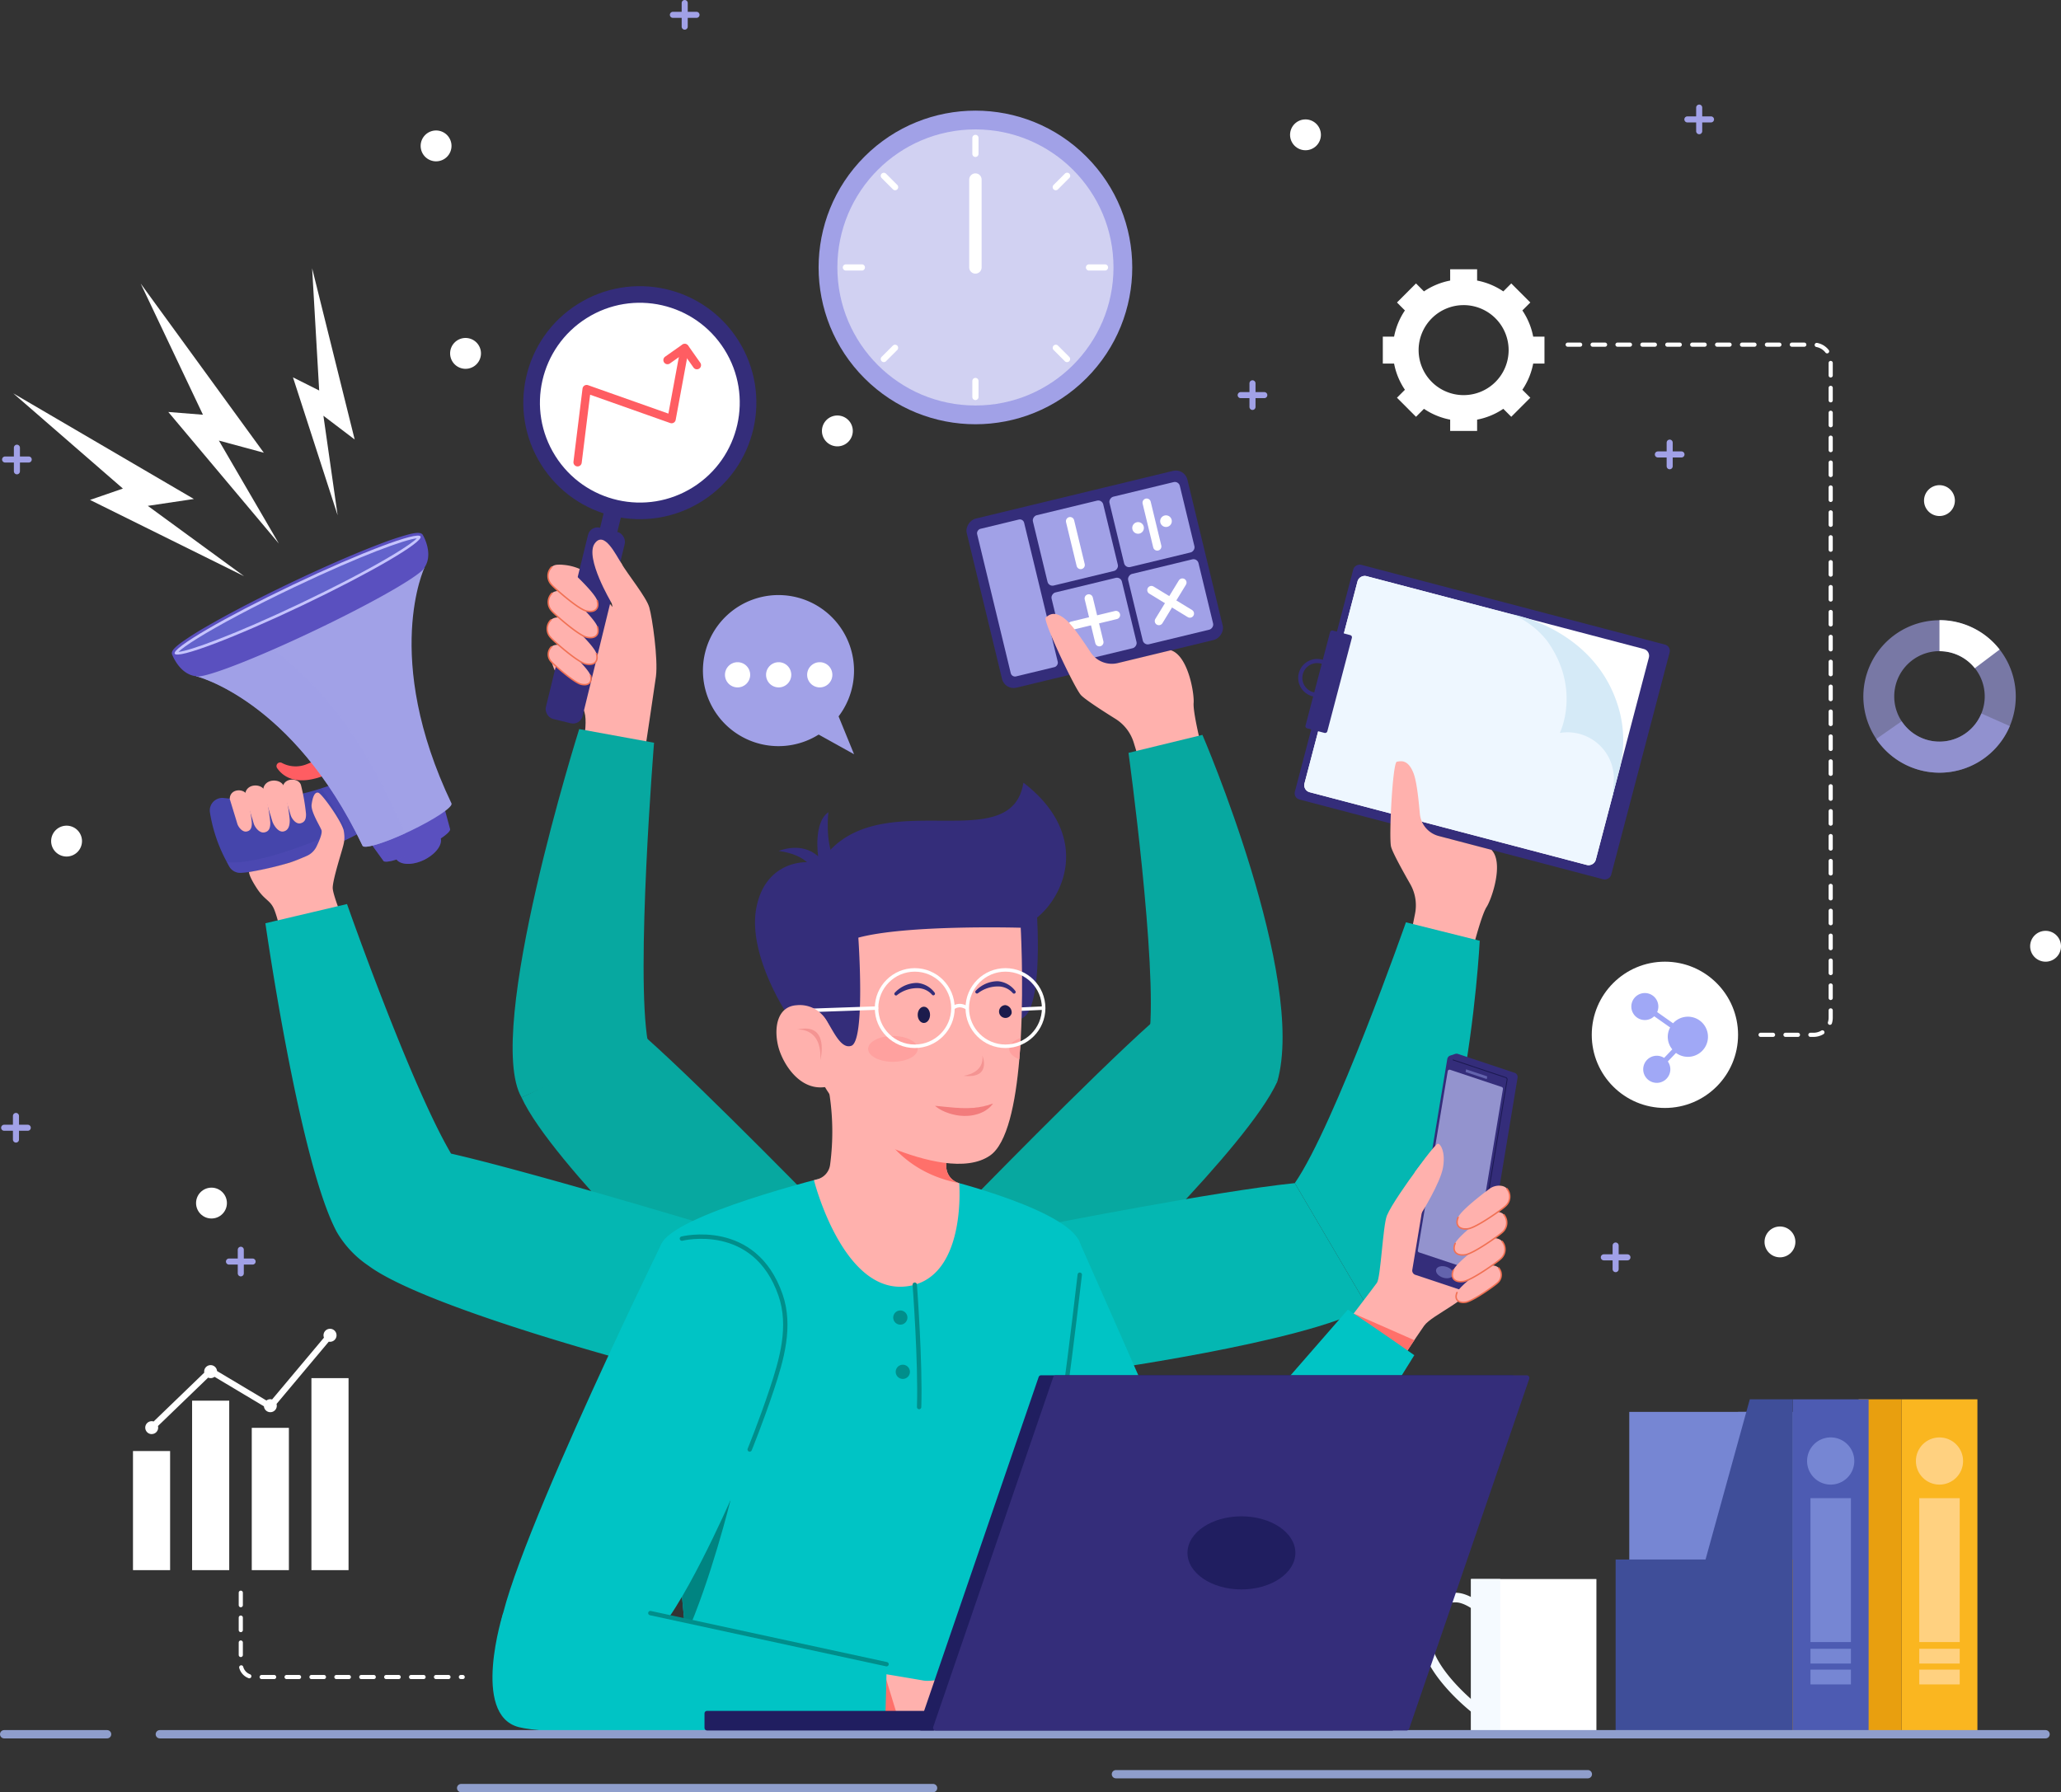 <svg xmlns="http://www.w3.org/2000/svg" width="496.529" height="431.835" viewBox="0 0 496.529 431.835"><rect x="0" y="0" width="496.529" height="431.835" fill="#333333" stroke="none"/><defs><style>.a{fill:#ffb1ad;}.b{fill:#342d7a;}.c,.q{fill:#fff;}.c,.t{stroke:#342d7a;}.ad,.ai,.ak,.al,.aq,.av,.aw,.c,.d,.r,.t{stroke-miterlimit:10;}.c{stroke-width:4px;}.ad,.ai,.ak,.al,.aq,.av,.aw,.d,.f,.r,.t{fill:none;}.d{stroke:#f17154;stroke-width:0.35px;}.ad,.ai,.al,.aq,.av,.aw,.d,.f,.r{stroke-linecap:round;}.e{fill:#07a8a0;}.f{stroke:#ff5d62;stroke-linejoin:round;}.aq,.f,.r{stroke-width:2px;}.g,.h{fill:#5a50bf;}.h,.k{opacity:0.3;}.h,.k,.m{mix-blend-mode:multiply;isolation:isolate;}.i{fill:#4545ab;}.j,.k{fill:#ff5d62;}.l,.m{fill:#a1a1e7;}.m{opacity:0.63;}.n{fill:#c5c3fd;}.o{fill:#6363cc;}.p{fill:#04b7b2;}.ai,.ak,.av,.r{stroke:#fff;}.s{fill:#eef7ff;}.u{fill:#7686d3;}.v{fill:#fab620;}.w{fill:#e89f0f;}.x{fill:#ffd180;}.y{fill:#4d5bb2;}.z{fill:#3f4e99;}.aa{fill:#f5faff;}.ab{fill:#9393ce;}.ac{fill:#6363ad;}.ad{stroke:#1b1951;stroke-width:0.211px;}.ae{fill:#ff706a;}.af{fill:#00c4c5;}.ag{fill:#008481;}.ah{fill:#ff8d71;}.ai,.ak{stroke-width:0.844px;}.aj{fill:#ffa19f;}.al{stroke:#008e8b;stroke-width:1.049px;}.am{fill:#008e8b;}.an{fill:#1c1b4c;}.ao{fill:#f49492;}.ap{fill:#f27c7c;}.aq{stroke:#8f9ecc;}.ar{fill:#201e60;}.as{fill:#d5eaf7;}.at{fill:#d1d1f2;}.au{fill:#a0a8f6;}.av{stroke-dasharray:3;}.aw{stroke:#a1a1e7;stroke-width:1.461px;}</style></defs><g transform="translate(-30.99 -51.715)"><g transform="translate(149.187 112.789)"><g transform="translate(0 0)"><path class="a" d="M151.928,173.94a12.194,12.194,0,0,1,6.545,1.795c1.173.712,3.98,5.721,7.166,9.254s-11.7,15.475-11.7,15.475l-2.011-8.95Z" transform="translate(-135.519 -98.944)"/><path class="a" d="M172.654,220.891s2.685-17.882,2.882-19.417c.546-4.258-.893-14.22-1.606-16.663-.731-2.508-5.081-7.787-6.846-10.776s-4.508-6.331-5.544-5.082-1.641,2.972-.765,6.684,4.4,7.274,4.282,9.253-15.882,7.563-14.71,12.753,6.021,8.78,7.7,11.761-1.072,12.881-1.072,12.881Z" transform="translate(-135.706 -99.543)"/><rect class="b" width="9.11" height="47.444" rx="2.348" transform="translate(24.027 65.511) rotate(13.752)"/><rect class="b" width="4.27" height="8.355" transform="translate(27.68 60.767) rotate(13.753)"/><circle class="c" cx="26.07" cy="26.07" r="26.07" transform="translate(0 27.777) rotate(-32.191)"/><g transform="translate(13.616 74.992)"><path class="a" d="M154,192.1s5.328,4.828,5.834,6.549-.561,2.541-2.283,2.114-6.61-4.767-7.132-5.409a2.532,2.532,0,0,1,.039-3.626C151.163,191.033,152.918,191.089,154,192.1Z" transform="translate(-149.393 -171.961)"/><path class="d" d="M159.835,198.6c.506,1.721-.561,2.541-2.283,2.114s-6.61-4.767-7.132-5.409a2.532,2.532,0,0,1,.039-3.626" transform="translate(-149.393 -171.914)"/><path class="a" d="M154.473,186.384s6.234,5.648,6.825,7.661-.657,2.971-2.67,2.473-7.732-5.577-8.341-6.328a3.02,3.02,0,0,1,.045-4.241C151.293,184.99,153.207,185.2,154.473,186.384Z" transform="translate(-149.42 -172.635)"/><path class="d" d="M161.3,193.983c.59,2.013-.657,2.971-2.67,2.473s-7.732-5.576-8.341-6.328a3.02,3.02,0,0,1,.045-4.241" transform="translate(-149.42 -172.574)"/><path class="a" d="M154.691,180.6s6.233,5.647,6.824,7.66-.656,2.972-2.669,2.473-7.733-5.575-8.342-6.328a3.049,3.049,0,0,1,.046-4.241C151.359,179.342,153.425,179.42,154.691,180.6Z" transform="translate(-149.394 -173.288)"/><path class="d" d="M161.515,188.206c.591,2.013-.656,2.972-2.669,2.473s-7.733-5.575-8.342-6.328a3.049,3.049,0,0,1,.046-4.241" transform="translate(-149.394 -173.232)"/><path class="a" d="M154.644,174.933s6.233,5.648,6.824,7.661-.656,2.971-2.67,2.473-7.732-5.576-8.341-6.328a3.019,3.019,0,0,1,.046-4.241C151.273,173.637,153.379,173.751,154.644,174.933Z" transform="translate(-149.4 -173.936)"/><path class="d" d="M161.468,182.536c.592,2.013-.656,2.971-2.67,2.473s-7.732-5.576-8.341-6.328a3.019,3.019,0,0,1,.046-4.241" transform="translate(-149.4 -173.878)"/></g></g><g transform="translate(5.3 114.598)"><path class="e" d="M176.029,212.778,158,209.49s-23.043,72.957-13.892,88.755l30.445-13.31C171.536,268.255,176.029,212.778,176.029,212.778Z" transform="translate(-141.955 -209.49)"/><path class="e" d="M218.725,320.264s-30-30.832-44.586-43.834l-30.255,14.186c7.14,15.742,45.453,52.105,45.453,52.105Z" transform="translate(-141.736 -201.862)"/></g><g transform="translate(20.952 22.759)"><path class="f" d="M156.006,154.592l2.182-17.638,20.468,7.241,3.156-17.081" transform="translate(-156.006 -127.039)"/><path class="f" d="M175.453,129.975l4.154-2.929,2.929,4.153" transform="translate(-153.79 -127.046)"/></g><path class="a" d="M163.787,183.7s-6.45-10.82-4.031-14.244c2.3-3.249,5.1,2.716,6.615,5.094" transform="translate(-134.689 -99.562)"/></g><g transform="translate(34.181 116.348)"><g transform="translate(38.209 63.765)"><path class="g" d="M125.3,238.871a10.88,10.88,0,0,1-1.009.553c-2.747,1.307-5.553,1.235-6.583-.1-.268.082-.519.155-.763.216-1.3.338-2.19.4-2.408.1l-4.388-6.081-.712-.984,18.894-9.005,2.271,8.411c.116.427-.759,1.268-2.24,2.265C128.692,235.674,127.438,237.55,125.3,238.871Z" transform="translate(-63.565 -160.612)"/><path class="h" d="M116.867,238.522c-1.3.338-2.19.4-2.408.1l-4.388-6.081,3.235.8S115.3,236.313,116.867,238.522Z" transform="translate(-63.492 -159.59)"/><path class="i" d="M113.19,232.888s-16.34,9.056-29.195,9.941a3.028,3.028,0,0,1-2.843-1.535c-.175-.307-.362-.652-.563-1.036a37.173,37.173,0,0,1-4.107-12.093,3.032,3.032,0,0,1,3.428-3.357,54.8,54.8,0,0,0,23.454-2.342q2.246-.7,4.615-1.621Z" transform="translate(-67.323 -160.923)"/><path class="h" d="M112.767,232.888s-16.34,9.056-29.195,9.941a3.028,3.028,0,0,1-2.843-1.535c-.175-.307-.362-.652-.563-1.036,9.163.969,28.5-8.186,28.5-8.186a86.89,86.89,0,0,0-5.727-9.606q2.246-.7,4.615-1.621Z" transform="translate(-66.9 -160.923)"/><path class="j" d="M102.293,219.963a13.034,13.034,0,0,1-1.981.687c-2.491.675-6.744,1.13-9.255-2.451a.87.87,0,0,1,1.135-1.267,7.047,7.047,0,0,0,5.81.37,11.6,11.6,0,0,0,2.952-1.518Z" transform="translate(-65.677 -161.5)"/><path class="k" d="M101.566,219.963a13.035,13.035,0,0,1-1.981.687c-.725-1.2-1.858-2.741-2.309-3.347a11.6,11.6,0,0,0,2.952-1.518Z" transform="translate(-64.95 -161.5)"/><path class="l" d="M125.059,238.048c-.394.188-.783.371-1.174.546-5.4,2.474-9.894,3.805-10.28,3C96.8,206.335,73.5,200.736,73.5,200.736l15.959-8.511,10.979-5.855L128.559,174.5s-10.333,21.624,6.471,56.888C135.442,232.245,130.977,235.228,125.059,238.048Z" transform="translate(-67.66 -166.205)"/><path class="m" d="M123.885,236.781c-5.4,2.474-9.894,3.805-10.28,3C96.8,204.521,73.5,198.923,73.5,198.923l15.959-8.511a90,90,0,0,1,21.419,22C116.343,220.373,120.987,230.111,123.885,236.781Z" transform="translate(-67.66 -164.391)"/><path class="g" d="M118.439,169.7a68.765,68.765,0,0,1,6.791-2.262c2.238-.571,3.2-.515,3.543.207,0,0,2.57,4.368.382,7.7a2.473,2.473,0,0,1-.7.862v0h0c-2.757,2.509-13.115,8.324-25.817,14.378s-23.743,10.438-27.429,11h0a2.468,2.468,0,0,1-1.112,0c-3.965-.4-5.739-5.145-5.739-5.145h0c-.344-.722.217-1.5,2.071-2.882a69.047,69.047,0,0,1,6.034-3.851c5.386-3.14,12.718-6.951,20.645-10.729S112.606,171.908,118.439,169.7Z" transform="translate(-68.257 -167.053)"/><path class="n" d="M97.318,179.506c-16.356,7.8-29.089,15.22-28.438,16.585s14.436-3.85,30.792-11.645,29.089-15.219,28.438-16.584S113.674,171.712,97.318,179.506Z" transform="translate(-68.189 -166.986)"/><g transform="translate(1.604 1.312)"><path class="o" d="M97.506,180.036c-5.025,2.395-9.433,4.616-13.177,6.6l-.032.016c-8.316,4.4-13.353,7.63-14.6,8.938,2.616-.212,13.385-4.078,29.6-11.8,4.065-1.937,7.728-3.763,10.959-5.437,9.66-5.009,15.493-8.693,16.85-10.117C124.484,168.439,113.718,172.309,97.506,180.036Z" transform="translate(-69.697 -168.231)"/></g><path class="h" d="M124.45,237.348a10.891,10.891,0,0,1-1.009.553c-2.747,1.307-5.553,1.235-6.583-.1,0,0,1.7-.618,2.223-.867C119.08,236.938,120.724,238.755,124.45,237.348Z" transform="translate(-62.719 -159.089)"/><path class="a" d="M84.949,242.369s-.094.92,1.926,3.984,3.342,2.716,4.317,5.5a25.075,25.075,0,0,1,1.212,4.734l14.8-3.691s-2.02-5.082-2.089-6.614,1.462-6.544,2.089-8.7.918-3,.58-5.082-5.2-8.958-6.126-9.237-1.394,1.161-1.626,2.832,1.9,5,2.367,6.161c.281.7-.52,2.6-1.193,3.979a4.726,4.726,0,0,1-2.391,2.271c-1.011.431-2.426,1.059-4.079,1.6A80.007,80.007,0,0,1,84.949,242.369Z" transform="translate(-66.355 -160.651)"/><path class="a" d="M87.99,223.156s1.877,6.088,2.188,7.161c.28.967,1.424,2.823,2.7,2.579,1.249-.24,1.571-1.46,1.526-2.884a54.029,54.029,0,0,0-1.4-7.963C92.289,219.989,87.99,220.014,87.99,223.156Z" transform="translate(-66.008 -160.948)"/><path class="a" d="M84.107,224.077s1.773,5.751,2.066,6.764c.265.913,1.358,2.352,2.523,2.163,1.186-.192,1.508-1.105,1.466-2.451a51.084,51.084,0,0,0-1.321-7.521C88.168,221.085,84.107,221.11,84.107,224.077Z" transform="translate(-66.451 -160.827)"/><path class="a" d="M80.784,224.834s1.555,5.043,1.811,5.931c.232.8,1.191,2.062,2.212,1.9,1.04-.168,1.322-.97,1.286-2.15a44.88,44.88,0,0,0-1.159-6.595C84.344,222.211,80.784,222.232,80.784,224.834Z" transform="translate(-66.83 -160.707)"/><path class="a" d="M92.214,222.645s1.651,5.351,1.924,6.295c.246.85,1.26,2.26,2.348,2.013s1.4-1.028,1.363-2.281a47.571,47.571,0,0,0-1.23-7C95.994,219.86,92.214,219.884,92.214,222.645Z" transform="translate(-65.527 -160.971)"/></g><path class="p" d="M133.217,307.468c-9.811-16.647-25.064-60.136-25.064-60.136L88.49,251.965s8.187,57.662,17.221,74.428a24.848,24.848,0,0,0,7.586,8.065C127.168,344.773,181.18,358.9,181.18,358.9l14.839-33.879S152.438,311.855,133.217,307.468Z" transform="translate(-27.743 -94.139)"/><g transform="translate(0)"><path class="q" d="M89.565,180.923,52.455,162.55l7.917-2.736L33.957,136.869l43.516,25.456-11.094,1.657Z" transform="translate(-33.957 -106.727)"/><path class="q" d="M94.806,175.771,68.17,144.065l8.35.666-15-31.608,29.666,40.763-10.828-2.928Z" transform="translate(-30.817 -109.433)"/><path class="q" d="M105.211,169.328,94.454,136.1l6.314,3.17-1.7-29.46,10.252,41.265-7.533-5.723Z" transform="translate(-27.063 -109.811)"/></g></g><g transform="translate(263.22 164.499)"><g transform="translate(0 0)"><rect class="b" width="41.905" height="54.695" rx="2.862" transform="translate(9.85 53.588) rotate(-103.595)"/><g transform="translate(16.326 3.089)"><rect class="l" width="17.432" height="17.431" rx="1.228" transform="matrix(-0.235, -0.972, 0.972, -0.235, 8.598, 44.113)"/><rect class="l" width="17.431" height="17.432" rx="1.228" transform="translate(4.097 25.502) rotate(-103.595)"/><rect class="l" width="17.432" height="17.432" rx="1.228" transform="translate(27.047 39.651) rotate(-103.595)"/><rect class="l" width="17.432" height="17.432" rx="1.228" transform="matrix(-0.235, -0.972, 0.972, -0.235, 22.547, 21.04)"/></g><rect class="l" width="36.579" height="11.65" rx="1.051" transform="matrix(-0.235, -0.972, 0.972, -0.235, 11.525, 50.442)"/><line class="r" y1="2.553" x2="10.557" transform="translate(26.068 35.405)"/><line class="r" x2="2.553" y2="10.557" transform="translate(30.07 31.403)"/><line class="r" x2="9.27" y2="5.66" transform="translate(45.161 29.391)"/><line class="r" x1="5.66" y2="9.27" transform="translate(46.966 27.585)"/><line class="r" x2="2.553" y2="10.557" transform="translate(25.57 12.793)"/><line class="r" x2="2.553" y2="10.557" transform="translate(44.019 8.331)"/><path class="q" d="M277.036,164.763a1.4,1.4,0,1,1-1.03,1.689A1.4,1.4,0,0,1,277.036,164.763Z" transform="translate(-235.416 -151.704)"/><path class="q" d="M283.074,163.3a1.4,1.4,0,1,1-1.03,1.688A1.4,1.4,0,0,1,283.074,163.3Z" transform="translate(-234.728 -151.87)"/></g><path class="a" d="M279.672,219.553l-1.2-3.93a10.32,10.32,0,0,0-4.4-5.75c-3.081-1.923-7.371-4.685-8.338-5.747-1.545-1.7-9.28-18.039-8.469-18.687s2.108-1.766,4.791.48c1.665,1.395,4.152,5.083,6.033,7.931a6.116,6.116,0,0,0,6.544,2.574l12.77-3.086c4.193,1.329,5.671,10.469,5.487,12.676s1.706,9.834,1.706,9.834" transform="translate(-237.555 -149.441)"/><path class="e" d="M275.154,215.075l17.81-4.332S318.137,269.2,311,294.291L280.17,283.259C282.205,266.432,275.154,215.075,275.154,215.075Z" transform="translate(-235.509 -146.459)"/><path class="e" d="M240.145,316.844s30-30.832,44.586-43.835L314.986,287.2c-7.142,15.742-45.453,52.105-45.453,52.105Z" transform="translate(-239.498 -139.363)"/></g><g transform="translate(282.423 187.392)"><g transform="translate(60.13)"><rect class="b" width="58.483" height="78.813" rx="1.531" transform="matrix(0.254, -0.967, 0.967, 0.254, 0, 56.571)"/><rect class="q" width="53.841" height="72.558" rx="1.677" transform="matrix(0.254, -0.967, 0.967, 0.254, 2.267, 54.766)"/><path class="s" d="M384.828,205.325l3.83,14.273-1.055,9.136-4.178,15.936a1.83,1.83,0,0,1-2.232,1.306L314.544,228.5a1.829,1.829,0,0,1-1.3-2.234l12.727-48.543a1.829,1.829,0,0,1,2.233-1.3l35.046,9.188,4.246,1.639Z" transform="translate(-310.508 -173.271)"/><rect class="b" width="24.368" height="5.431" rx="0.521" transform="matrix(0.254, -0.967, 0.967, 0.254, 2.822, 39.677)"/><path class="t" d="M319.441,195.431l-2.062,7.865-2.034-.53a4.065,4.065,0,0,1-2.906-4.965h0a4.063,4.063,0,0,1,4.957-2.9Z" transform="translate(-310.608 -171.173)"/></g><path class="a" d="M336.924,257.221l.805-4.029a10.319,10.319,0,0,0-1.155-7.15c-1.8-3.154-4.273-7.618-4.621-9.011-.557-2.228.371-20.284,1.392-20.469s2.692-.557,3.991,2.691c.808,2.017,1.249,6.444,1.556,9.844a6.117,6.117,0,0,0,4.545,5.366l12.709,3.333c3.063,3.156.035,11.906-1.172,13.762s-3.157,9.469-3.157,9.469" transform="translate(-248.258 -168.703)"/><path class="p" d="M337.893,251.285l17.782,4.445s-3.568,71.516-27.009,88.25l-17.547-29.854C320.746,300.173,337.893,251.285,337.893,251.285Z" transform="translate(-250.613 -164.733)"/><path class="p" d="M256.8,317.854s41.073-8.134,60.506-10.157l17.547,29.854c-15,8.6-67.338,15.7-67.338,15.7Z" transform="translate(-256.803 -158.304)"/></g><g transform="translate(420.222 388.883)"><g transform="translate(26.211)"><rect class="u" width="32.589" height="60.637" transform="translate(35.875 63.663) rotate(180)"/><rect class="v" width="18.274" height="79.793" transform="translate(60.949 79.793) rotate(180)"/><path class="w" d="M446.709,354.465H436.357L425.7,393.051H404.034v41.207h42.675Z" transform="translate(-404.034 -354.465)"/><circle class="x" cx="5.685" cy="5.685" r="5.685" transform="translate(46.127 9.178)"/><rect class="x" width="9.746" height="34.67" transform="translate(56.685 58.485) rotate(180)"/><rect class="x" width="9.746" height="3.558" transform="translate(56.685 63.663) rotate(180)"/><rect class="x" width="9.746" height="3.558" transform="translate(56.685 68.688) rotate(180)"/></g><rect class="u" width="32.589" height="60.637" transform="translate(35.875 63.663) rotate(180)"/><rect class="y" width="18.274" height="79.793" transform="translate(60.949 79.793) rotate(180)"/><path class="z" d="M423.18,354.465H412.828l-10.66,38.586H380.505v41.207H423.18Z" transform="translate(-380.505 -354.465)"/><path class="u" d="M421.913,368.39A5.686,5.686,0,1,0,427.6,362.7,5.685,5.685,0,0,0,421.913,368.39Z" transform="translate(-375.786 -353.526)"/><rect class="u" width="9.746" height="34.67" transform="translate(56.685 58.485) rotate(180)"/><rect class="u" width="9.746" height="3.558" transform="translate(56.685 63.663) rotate(180)"/><rect class="u" width="9.746" height="3.558" transform="translate(56.685 68.688) rotate(180)"/></g><g transform="translate(373.345 432.18)"><rect class="q" width="30.212" height="36.496" transform="translate(42.247 36.496) rotate(180)"/><rect class="aa" width="7.039" height="36.496" transform="translate(19.074 36.496) rotate(180)"/><g transform="translate(0 3.297)"><path class="aa" d="M350.644,425.1l1.429-1.823c-.113-.087-10.895-8.609-11.31-15.9-.184-3.282.59-5.823,2.242-7.344a5.349,5.349,0,0,1,4.27-1.38c2.428.341,5.171,2.821,5.2,2.845l1.562-1.705c-.133-.124-3.294-2.99-6.44-3.43a7.625,7.625,0,0,0-6.157,1.968c-1.522,1.4-3.273,4.128-2.983,9.179C338.929,415.843,350.169,424.721,350.644,425.1Z" transform="translate(-338.423 -396.292)"/></g></g><g transform="translate(149.633 240.292)"><path class="a" d="M350.86,308.679s-2.779,2.219-3.909,3-5.148,2.159-8.687,5.338,10.017,16.615,10.017,16.615l5.253-8.725Z" transform="translate(-114.797 -211.092)"/><path class="a" d="M321.782,343.049s7.018-9.177,7.917-10.437,1.435-13.84,2.4-16.195c.989-2.416,5.008-8.127,7.077-10.917s5.219-6.868,6.119-5.517.78,4.108-.48,7.708-3.809,7.753-3.9,9.733,15,9.185,13.294,14.222-11.176,8.552-13.156,11.341-6.856,10.319-6.856,10.319Z" transform="translate(-116.608 -212.113)"/><path class="b" d="M361.892,285.5l-8.54,51.523a1.083,1.083,0,0,1-1.409.85l-14.685-4.889a1.082,1.082,0,0,1-.725-1.2L344.957,281a1.078,1.078,0,0,1,.723-.849l1.173-.393a1.079,1.079,0,0,1,.686,0l13.628,4.545A1.08,1.08,0,0,1,361.892,285.5Z" transform="translate(-114.929 -214.394)"/><path class="ab" d="M350.454,331.331l-12.424-4.144a.444.444,0,0,1-.3-.495l7.2-43.158a.445.445,0,0,1,.579-.348l12.425,4.143a.444.444,0,0,1,.3.495l-7.2,43.158A.445.445,0,0,1,350.454,331.331Z" transform="translate(-114.792 -213.999)"/><path class="ac" d="M353.264,284.787l-.108.651-5.092-1.7.108-.654Z" transform="translate(-113.613 -214.008)"/><path class="ac" d="M345.8,327.775c-.231.721-1.336,1.01-2.469.647s-1.862-1.241-1.632-1.962,1.336-1.01,2.469-.647S346.029,327.054,345.8,327.775Z" transform="translate(-114.344 -209.157)"/><path class="ad" d="M345.339,281.047,358.05,285.3a.474.474,0,0,1,.318.528L353.12,317.5" transform="translate(-113.924 -214.241)"/><path class="ae" d="M323.854,335.9l14.606,6.424-2.477,3.753Z" transform="translate(-116.372 -207.989)"/><path class="a" d="M337.022,306.13s4.992-7.017,5.637-6.958,1.853,1.978,1.22,5.717-5.275,11.165-5.275,11.165Z" transform="translate(-114.872 -212.175)"/><path class="af" d="M279.409,416.517a176.945,176.945,0,0,1-12.979-12.078c-9.084-9.263-17.255-19.1-22.195-25.27-3.088-3.86-4.9-6.306-4.9-6.306l27.824-52.969s32.94,74.154,35.031,81.077C304.977,410.21,299.573,433.248,279.409,416.517Z" transform="translate(-126.005 -209.814)"/><path class="af" d="M266.972,406.38s19.657,22.576,28.326,14.346,49.645-74.688,49.645-74.688-9-6.335-16.014-10.976l-43.912,50.382Z" transform="translate(-122.855 -208.085)"/><path class="ag" d="M265.928,400.645c-9.084-9.263-17.255-19.1-22.195-25.27l9.025-18.026,7.742-4.156S263.245,386.371,265.928,400.645Z" transform="translate(-125.503 -206.019)"/><path class="af" d="M262.694,414.773c-1.521,10.035-2.756,19.523-3.539,26.019H182.643c-.76-5.7-1.674-14.06-2.612-23.751-.583-6.02-1.176-12.563-1.758-19.3-2.862-33.049-5.356-70.693-4.251-74.79,1.983-7.339,40.968-16.839,40.968-16.839l27.313.808s31.671,7.719,32.858,16.031S265.46,396.581,262.694,414.773Z" transform="translate(-133.478 -211.384)"/><path class="ag" d="M190.386,376.207s-4.762,19.356-10.818,32.846c-.583-6.02-1.176-12.563-1.758-19.3Z" transform="translate(-133.015 -203.396)"/><path class="af" d="M178.164,320.832s-42.149,86.084-38.883,95.88,29.632,4.44,36.461-.9S194.8,382.571,194.8,382.571,207.06,314.5,178.164,320.832Z" transform="translate(-137.427 -209.754)"/><path class="ah" d="M233.346,427.357s19.828.207,20.57.3a1.791,1.791,0,0,0,1.436-2.976c-1.337-2.079-6.482-2.079-8.363-2.227s-2.721-1.386-6.136-1.88Z" transform="translate(-126.687 -198.34)"/><path class="a" d="M221.375,413.725s7.916,1.306,11.281,1.9,12.89-2.625,17.441-3.266,23.058,15.314,21.82,15.809a10.475,10.475,0,0,1-8.634-1.262c-3.512-2.276-10.094-6.087-11.429-6.037s-7.57,2.77-9.945,4.3-5.2,3.365-8.758,3.414-10.985-.075-18.6-.717Z" transform="translate(-128.829 -199.279)"/><path class="ae" d="M222.283,412.94l4.738,15.535h-6.358Z" transform="translate(-128.132 -199.21)"/><path class="af" d="M140.162,400.881s-7.791,24.5,3.787,27.469,88.123,1.83,88.123,1.83.469-10.939.469-17c0,0-31.069-7.073-42.18-9.326l-22.785-4.626Z" transform="translate(-137.598 -200.772)"/><path class="a" d="M228.976,335.113c-15.07,1.341-21.85-25.639-21.85-25.639l.784-.2a4.2,4.2,0,0,0,3.124-3.634,60.08,60.08,0,0,0-.2-17.065c-1.2-7.184,29.058,1.947,29.058,1.947l-.487,8.515-.392,6.863a4.211,4.211,0,0,0,3.111,4.3S244.046,333.783,228.976,335.113Z" transform="translate(-129.675 -213.697)"/><path class="ae" d="M240.734,309.546c-17.3-3.277-21.423-18-21.423-18l11.222,3.065,7.481,3.776-.392,6.863A4.211,4.211,0,0,0,240.734,309.546Z" transform="translate(-128.286 -213.044)"/><g transform="translate(63.251)"><path class="b" d="M255.942,249.587s1.847,26.547-4.98,25.161l-.792-22.589Z" transform="translate(-188.021 -217.826)"/><line class="ai" x1="6.225" y2="0.29" transform="translate(63.313 54.321)"/><path class="a" d="M257.693,279.126c-.085,1.72-.206,3.44-.348,5.14-.9,10.563-2.894,20.306-7.057,23.192-5.741,3.975-15.927,1.288-23.8-1.86-9.142-3.665-14.649-11.417-19.038-20.232-9.275-18.624-6.409-33.874-6.409-33.874h56.587S258.445,265.182,257.693,279.126Z" transform="translate(-193.667 -217.609)"/><path class="aj" d="M230.785,278.983c0,1.718-2.672,3.111-5.971,3.111s-5.971-1.394-5.971-3.111,2.673-3.11,5.971-3.11S230.785,277.265,230.785,278.983Z" transform="translate(-191.59 -214.83)"/><path class="aj" d="M252.14,276.3c-.085,1.72-.206,3.44-.348,5.14-1.485-.564-2.443-1.475-2.443-2.509C249.35,277.831,250.468,276.854,252.14,276.3Z" transform="translate(-188.114 -214.782)"/><path class="b" d="M219.272,258.426s1.75,24.829-1.684,26.055-5.641-7.728-7.726-7.6-7.971-.369-7.971-.369-9.2-13.981-7.236-25.018,11.288-12.141,15.265-10.8c12.747-20.637,46.115-.693,49.122-19.615,13.124,10.087,11.836,21.965,6.344,29.313a17.854,17.854,0,0,1-6.991,5.643S231.045,255.238,219.272,258.426Z" transform="translate(-194.378 -221.075)"/></g><g transform="translate(75.851 45.12)"><circle class="ak" cx="9.201" cy="9.201" r="9.201" transform="translate(16.684)"/><circle class="ak" cx="9.201" cy="9.201" r="9.201" transform="translate(38.536)"/><path class="ak" d="M237.186,269.9s1.336-1.353,3.45,0" transform="translate(-202.1 -260.699)"/><line class="ai" y1="0.58" x2="16.684" transform="translate(0 9.201)"/></g><path class="a" d="M211.676,274.273a7.4,7.4,0,0,0-7.783-5.052c-4.625.294-5.526,5.265-4.5,9.7s6,12.707,13.84,9.3Z" transform="translate(-130.599 -215.591)"/><path class="al" d="M178.568,319.75s17.516-4.4,23.75,13.557c2.636,7.593.285,15.618-2.128,22.86-2.567,7.706-5.294,14.4-5.294,14.4" transform="translate(-132.929 -209.884)"/><path class="al" d="M264.982,327.508s-2.257,19.563-3.59,28.611" transform="translate(-123.491 -208.946)"/><g transform="translate(231.242 97.107)"><path class="a" d="M352.709,326.127s-5.8,4.244-6.488,5.9.293,2.586,2.049,2.342,7.074-4.049,7.658-4.634a2.531,2.531,0,0,0,.342-3.61C355.643,325.364,353.891,325.234,352.709,326.127Z" transform="translate(-345.09 -306.282)"/><path class="d" d="M346.221,331.966c-.683,1.659.293,2.586,2.049,2.342s7.074-4.049,7.658-4.634a2.531,2.531,0,0,0,.342-3.61" transform="translate(-345.09 -306.218)"/><path class="a" d="M353.029,320.4s-6.79,4.964-7.588,6.9.342,3.024,2.4,2.739,8.273-4.735,8.958-5.421a3.021,3.021,0,0,0,.4-4.222C356.338,319.343,354.411,319.354,353.029,320.4Z" transform="translate(-345.184 -306.953)"/><path class="d" d="M345.44,327.22c-.8,1.941.342,3.024,2.4,2.739s8.273-4.735,8.958-5.421a3.021,3.021,0,0,0,.4-4.222" transform="translate(-345.184 -306.873)"/><path class="a" d="M353.416,314.624s-6.79,4.964-7.588,6.9.342,3.024,2.4,2.739,8.273-4.735,8.958-5.421a3.049,3.049,0,0,0,.4-4.222C356.862,313.719,354.8,313.58,353.416,314.624Z" transform="translate(-345.14 -307.605)"/><path class="d" d="M345.827,321.452c-.8,1.941.342,3.024,2.4,2.739s8.273-4.735,8.958-5.421a3.049,3.049,0,0,0,.4-4.222" transform="translate(-345.14 -307.53)"/><path class="a" d="M354.055,308.991s-6.79,4.964-7.588,6.9.342,3.024,2.4,2.739,8.273-4.735,8.958-5.421a3.019,3.019,0,0,0,.4-4.222C357.544,308.055,355.439,307.947,354.055,308.991Z" transform="translate(-345.067 -308.248)"/><path class="d" d="M346.467,315.818c-.8,1.941.342,3.024,2.4,2.739s8.273-4.735,8.958-5.421a3.019,3.019,0,0,0,.4-4.222" transform="translate(-345.067 -308.172)"/></g><path class="al" d="M171.741,400.7s51.765,11.2,56.91,12.317" transform="translate(-133.707 -200.605)"/><path class="al" d="M228.927,329.67s1.411,18.684,1.052,29.481" transform="translate(-127.19 -208.7)"/><path class="am" d="M227.69,336.953a1.709,1.709,0,1,1-1.709-1.709A1.709,1.709,0,0,1,227.69,336.953Z" transform="translate(-127.721 -208.064)"/><path class="am" d="M228.229,348.691a1.71,1.71,0,1,1-1.71-1.71A1.711,1.711,0,0,1,228.229,348.691Z" transform="translate(-127.66 -206.727)"/><path class="b" d="M207.717,241.39s-1.175-3.642-8.222-4.582c0,0,5.462-2.378,9.513,1.292,0,0-1.233-8.1,2.467-10.629,0,0-.881,7.047,1.468,11.57Z" transform="translate(-130.544 -220.346)"/><g transform="translate(73.355 47.842)"><g transform="translate(23.501 0.41)"><path class="b" d="M233.908,267.389a.4.4,0,0,1-.3-.136,4.7,4.7,0,0,0-3.665-1.6,7.946,7.946,0,0,0-4.723,1.625.4.4,0,1,1-.554-.57,7.39,7.39,0,0,1,5.293-2.315,5.847,5.847,0,0,1,4.248,2.338.4.4,0,0,1-.3.659Z" transform="translate(-224.546 -264.391)"/></g><g transform="translate(42.941)"><path class="b" d="M251.359,267.021a.393.393,0,0,1-.3-.136,4.71,4.71,0,0,0-3.665-1.6,7.939,7.939,0,0,0-4.723,1.626.4.4,0,0,1-.554-.571,7.392,7.392,0,0,1,5.294-2.315,5.846,5.846,0,0,1,4.246,2.338.4.4,0,0,1-.3.659Z" transform="translate(-241.997 -264.023)"/></g><ellipse class="an" cx="1.488" cy="1.958" rx="1.488" ry="1.958" transform="translate(29.09 6.148)"/><path class="an" d="M250.183,271.157A1.544,1.544,0,1,1,248.7,269.2,1.772,1.772,0,0,1,250.183,271.157Z" transform="translate(-198.462 -263.433)"/><path class="ao" d="M239.451,284.982s5.1-.53,4.567-4.881C244.018,280.1,246.4,285.778,239.451,284.982Z" transform="translate(-199.346 -262.191)"/><path class="ap" d="M233.307,291.039s.96.075,2.3.223l2.274.208c.409.052.834.041,1.26.079s.857.023,1.288.045c.427-.014.858,0,1.276-.022.412-.051.839-.007,1.228-.085s.791-.065,1.146-.155.724-.1,1.03-.2.613-.16.884-.222l.678-.229c.387-.125.628-.188.628-.188s-.141.187-.423.5a6.825,6.825,0,0,1-.536.546c-.231.178-.5.381-.8.583a5.738,5.738,0,0,1-1.046.554,6.471,6.471,0,0,1-1.249.439,9.075,9.075,0,0,1-1.387.276c-.477.071-.961.06-1.448.085-.481-.032-.967-.039-1.435-.111a12.4,12.4,0,0,1-1.358-.263,9.34,9.34,0,0,1-1.233-.369,9.847,9.847,0,0,1-1.064-.433A8.532,8.532,0,0,1,233.307,291.039Z" transform="translate(-200.046 -261.007)"/><path class="ao" d="M203.449,274.525s6.049-.763,5.638,7.341C209.087,281.866,211.514,272.607,203.449,274.525Z" transform="translate(-203.449 -262.856)"/></g></g><g transform="translate(31.99 469.581)"><line class="aq" x2="454.312" transform="translate(37.501)"/><line class="aq" x2="24.802"/><line class="aq" x2="113.698" transform="translate(110.096 12.969)"/><line class="aq" x2="113.698" transform="translate(267.841 9.627)"/></g><g transform="translate(200.716 383.085)"><rect class="ar" width="55.712" height="4.723" rx="0.586" transform="translate(0 80.868)"/><path class="ar" d="M343.823,434.851H230.371a.645.645,0,0,1-.609-.854l28.917-84.3a.644.644,0,0,1,.609-.436H372.741a.644.644,0,0,1,.609.853l-28.916,84.3A.645.645,0,0,1,343.823,434.851Z" transform="translate(-178.182 -349.26)"/><path class="b" d="M346.987,434.851H233.534a.645.645,0,0,1-.609-.854l28.917-84.3a.644.644,0,0,1,.609-.436H375.9a.645.645,0,0,1,.611.853l-28.917,84.3A.644.644,0,0,1,346.987,434.851Z" transform="translate(-177.822 -349.26)"/><ellipse class="ar" cx="12.999" cy="8.808" rx="12.999" ry="8.808" transform="translate(116.356 33.987)"/></g><path class="as" d="M384.042,208.21c-5.168-19.96-25.918-23.548-25.918-23.548a21.074,21.074,0,0,1,8.471,6.465c8.242,11.6,3.017,22.123,3.017,22.123l.126-.021a11.174,11.174,0,0,1,12.875,11.7,39.1,39.1,0,0,1-.456,4.1l1.786-6.811A27.8,27.8,0,0,0,384.042,208.21Z" transform="translate(37.166 15.067)"/><g transform="translate(212.556 62.724)"><circle class="l" cx="37.782" cy="37.782" r="37.782" transform="translate(0 53.432) rotate(-45)"/><circle class="at" cx="33.261" cy="33.261" r="33.261" transform="translate(20.171 20.171)"/><g transform="translate(21.477 21.476)"><g transform="translate(30.463 9.329)"><path class="q" d="M242.2,113.444a1.492,1.492,0,0,1-1.492-1.492V90.819a1.492,1.492,0,1,1,2.983,0v21.134A1.492,1.492,0,0,1,242.2,113.444Z" transform="translate(-240.711 -89.327)"/></g><g transform="translate(31.209)"><path class="q" d="M242.126,86.29a.746.746,0,0,1-.746-.746V81.7a.746.746,0,1,1,1.492,0v3.845A.746.746,0,0,1,242.126,86.29Z" transform="translate(-241.38 -80.952)"/></g><g transform="translate(50.558 9.142)"><path class="q" d="M259.5,93.37a.746.746,0,0,1-.527-1.273l2.719-2.719a.746.746,0,1,1,1.055,1.054l-2.719,2.719A.744.744,0,0,1,259.5,93.37Z" transform="translate(-258.75 -89.159)"/></g><g transform="translate(58.573 31.21)"><path class="q" d="M270.536,110.461H266.69a.746.746,0,0,1,0-1.492h3.845a.746.746,0,0,1,0,1.492Z" transform="translate(-265.945 -108.969)"/></g><g transform="translate(50.558 50.559)"><path class="q" d="M262.214,130.55a.747.747,0,0,1-.527-.218l-2.719-2.72a.746.746,0,0,1,1.055-1.054l2.719,2.719a.746.746,0,0,1-.528,1.273Z" transform="translate(-258.75 -126.339)"/></g><g transform="translate(31.209 58.573)"><path class="q" d="M242.126,138.871a.746.746,0,0,1-.746-.746v-3.845a.746.746,0,1,1,1.492,0v3.845A.746.746,0,0,1,242.126,138.871Z" transform="translate(-241.38 -133.533)"/></g><g transform="translate(9.141 50.559)"><path class="q" d="M222.315,130.55a.746.746,0,0,1-.527-1.273l2.719-2.719a.746.746,0,0,1,1.055,1.054l-2.72,2.72A.743.743,0,0,1,222.315,130.55Z" transform="translate(-221.569 -126.339)"/></g><g transform="translate(0 31.21)"><path class="q" d="M217.956,110.461h-3.846a.746.746,0,0,1,0-1.492h3.846a.746.746,0,0,1,0,1.492Z" transform="translate(-213.364 -108.969)"/></g><g transform="translate(9.141 9.142)"><path class="q" d="M225.036,93.37a.744.744,0,0,1-.528-.219l-2.719-2.719a.745.745,0,1,1,1.054-1.054l2.72,2.719a.746.746,0,0,1-.527,1.273Z" transform="translate(-221.569 -89.159)"/></g></g></g><g transform="translate(63.027 371.906)"><rect class="q" width="8.944" height="40.834" transform="translate(14.243 17.299)"/><rect class="q" width="8.944" height="34.286" transform="translate(28.617 23.847)"/><rect class="q" width="8.944" height="28.696" transform="translate(0 29.437)"/><rect class="q" width="8.944" height="46.264" transform="translate(42.99 11.869)"/><path class="q" d="M64.061,364.57a1.557,1.557,0,0,0,1.557-1.557,1.575,1.575,0,0,0-.051-.379l12.093-11.662a1.535,1.535,0,0,0,1.536-.195l11.9,7.106a1.553,1.553,0,0,0,3.1-.16,1.527,1.527,0,0,0-.06-.407L106.72,342.31a1.574,1.574,0,0,0,.291.029,1.568,1.568,0,1,0-1.451-1l-12.5,14.9a1.49,1.49,0,0,0-1.358.248l-11.9-7.106a1.553,1.553,0,0,0-3.1.163,1.525,1.525,0,0,0,.023.227l-12.2,11.769a1.554,1.554,0,1,0-.465,3.037Z" transform="translate(-59.55 -339.225)"/></g><g transform="translate(200.421 195.168)"><path class="l" d="M215.788,209.722a18.2,18.2,0,1,0-4.8,4.386l8.528,4.739Z" transform="translate(-183.19 -180.567)"/><g transform="translate(5.228 16.105)"><path class="q" d="M193.954,198.06a3.036,3.036,0,1,1-3.036-3.036A3.036,3.036,0,0,1,193.954,198.06Z" transform="translate(-187.883 -195.024)"/><path class="q" d="M202.841,198.06a3.036,3.036,0,1,1-3.037-3.036A3.036,3.036,0,0,1,202.841,198.06Z" transform="translate(-186.87 -195.024)"/><path class="q" d="M211.727,198.06a3.036,3.036,0,1,1-3.036-3.036A3.036,3.036,0,0,1,211.727,198.06Z" transform="translate(-185.858 -195.024)"/></g></g><g transform="translate(414.471 283.43)"><circle class="q" cx="17.624" cy="17.624" r="17.624"/><path class="au" d="M397.519,272.282a4.815,4.815,0,0,0-3.561,1.584l-3.836-2.7a3.253,3.253,0,1,0-.712,1.013l3.842,2.7a4.71,4.71,0,0,0,.517,5.273l-1.969,2.061a3.267,3.267,0,1,0,.893.855l1.965-2.056a4.837,4.837,0,1,0,2.862-8.732Z" transform="translate(-374.365 -259.025)"/></g><g transform="translate(89 116.601)"><path class="q" d="M369.1,132.757v-6.492h-2.718a16.992,16.992,0,0,0-2.607-6.312l1.916-1.916-4.59-4.591-1.916,1.916a16.968,16.968,0,0,0-6.313-2.61v-2.715h-6.491v2.715a16.955,16.955,0,0,0-6.314,2.61l-1.915-1.916-4.59,4.591,1.915,1.915a16.976,16.976,0,0,0-2.607,6.313h-2.717v6.492h2.717a16.961,16.961,0,0,0,2.609,6.312l-1.917,1.916,4.59,4.591,1.917-1.918a16.956,16.956,0,0,0,6.312,2.606v2.721h6.491v-2.721a16.958,16.958,0,0,0,6.311-2.606l1.918,1.918,4.59-4.591-1.917-1.917a16.961,16.961,0,0,0,2.607-6.311Zm-19.473,7.6a10.843,10.843,0,1,1,10.838-10.848A10.841,10.841,0,0,1,349.628,140.356Z" transform="translate(-55.021 -110.038)"/><path class="av" d="M83.168,396.293v17.176a3.139,3.139,0,0,0,3.139,3.138h50.319" transform="translate(-83.168 -77.416)"/><path class="av" d="M370.138,126.339h59.237a4.124,4.124,0,0,1,4.124,4.124V288.508a4.125,4.125,0,0,1-4.124,4.125H414.531" transform="translate(-50.465 -108.18)"/></g><g transform="translate(479.864 201.134)"><path class="m" d="M466.919,193.011a18.365,18.365,0,1,0,2.447,18.453v-.011a18.388,18.388,0,0,0-2.447-18.442Zm-14.5,22.186a10.894,10.894,0,0,1-9.1-4.907,10.783,10.783,0,0,1-1.795-5.992,10.9,10.9,0,1,1,10.9,10.9Z" transform="translate(-434.046 -185.923)"/><path class="q" d="M465.039,193.011l-5.981,4.5a10.846,10.846,0,0,0-8.517-4.1v-7.487A18.344,18.344,0,0,1,465.039,193.011Z" transform="translate(-432.166 -185.923)"/><path class="m" d="M469.046,209.151v.011a18.394,18.394,0,0,1-32.186,3.112L443,207.988a10.9,10.9,0,0,0,19.195-1.871Z" transform="translate(-433.725 -183.622)"/></g><g transform="translate(31.99 52.445)"><g transform="translate(297.9 91.628)"><line class="aw" y2="5.691" transform="translate(2.846)"/><line class="aw" x1="5.691" transform="translate(0 2.846)"/></g><g transform="translate(405.517 25.194)"><line class="aw" y2="5.691" transform="translate(2.846)"/><line class="aw" x1="5.691" transform="translate(0 2.846)"/></g><g transform="translate(161.11)"><line class="aw" y2="5.691" transform="translate(2.846)"/><line class="aw" x1="5.691" transform="translate(0 2.846)"/></g><g transform="translate(398.408 105.92)"><line class="aw" y2="5.691" transform="translate(2.846)"/><line class="aw" x1="5.691" transform="translate(0 2.846)"/></g><g transform="translate(385.386 299.378)"><line class="aw" y2="5.691" transform="translate(2.846)"/><line class="aw" x1="5.691" transform="translate(0 2.846)"/></g><g transform="translate(54.165 300.396)"><line class="aw" y2="5.691" transform="translate(2.846)"/><line class="aw" x1="5.691" transform="translate(0 2.846)"/></g><g transform="translate(0 268.155)"><line class="aw" y2="5.691" transform="translate(2.846)"/><line class="aw" x1="5.691" transform="translate(0 2.846)"/></g><g transform="translate(0.228 107.141)"><line class="aw" y2="5.691" transform="translate(2.846 0)"/><line class="aw" x1="5.691" transform="translate(0 2.846)"/></g><g transform="translate(11.323 28.04)"><path class="q" d="M129.5,83.728a3.716,3.716,0,1,1-3.716-3.715A3.717,3.717,0,0,1,129.5,83.728Z" transform="translate(-33.048 -77.344)"/><path class="q" d="M49.586,234.1a3.716,3.716,0,1,1-3.716-3.715A3.716,3.716,0,0,1,49.586,234.1Z" transform="translate(-42.155 -60.208)"/><circle class="q" cx="3.716" cy="3.716" r="3.716" transform="translate(34.912 257.394)"/><path class="q" d="M216.287,145.38a3.716,3.716,0,1,1-3.715-3.716A3.715,3.715,0,0,1,216.287,145.38Z" transform="translate(-23.158 -70.318)"/><path class="q" d="M135.873,128.609a3.716,3.716,0,1,1-3.716-3.716A3.716,3.716,0,0,1,135.873,128.609Z" transform="translate(-32.322 -72.229)"/><path class="q" d="M454.637,160.448a3.716,3.716,0,1,1-3.716-3.715A3.717,3.717,0,0,1,454.637,160.448Z" transform="translate(4.004 -68.601)"/><path class="q" d="M477.586,256.846a3.716,3.716,0,1,1-3.716-3.715A3.717,3.717,0,0,1,477.586,256.846Z" transform="translate(6.62 -57.615)"/><circle class="q" cx="3.716" cy="3.716" r="3.716" transform="translate(412.783 266.752)"/><circle class="q" cx="3.716" cy="3.716" r="3.716" transform="translate(298.474)"/></g></g></g></svg>